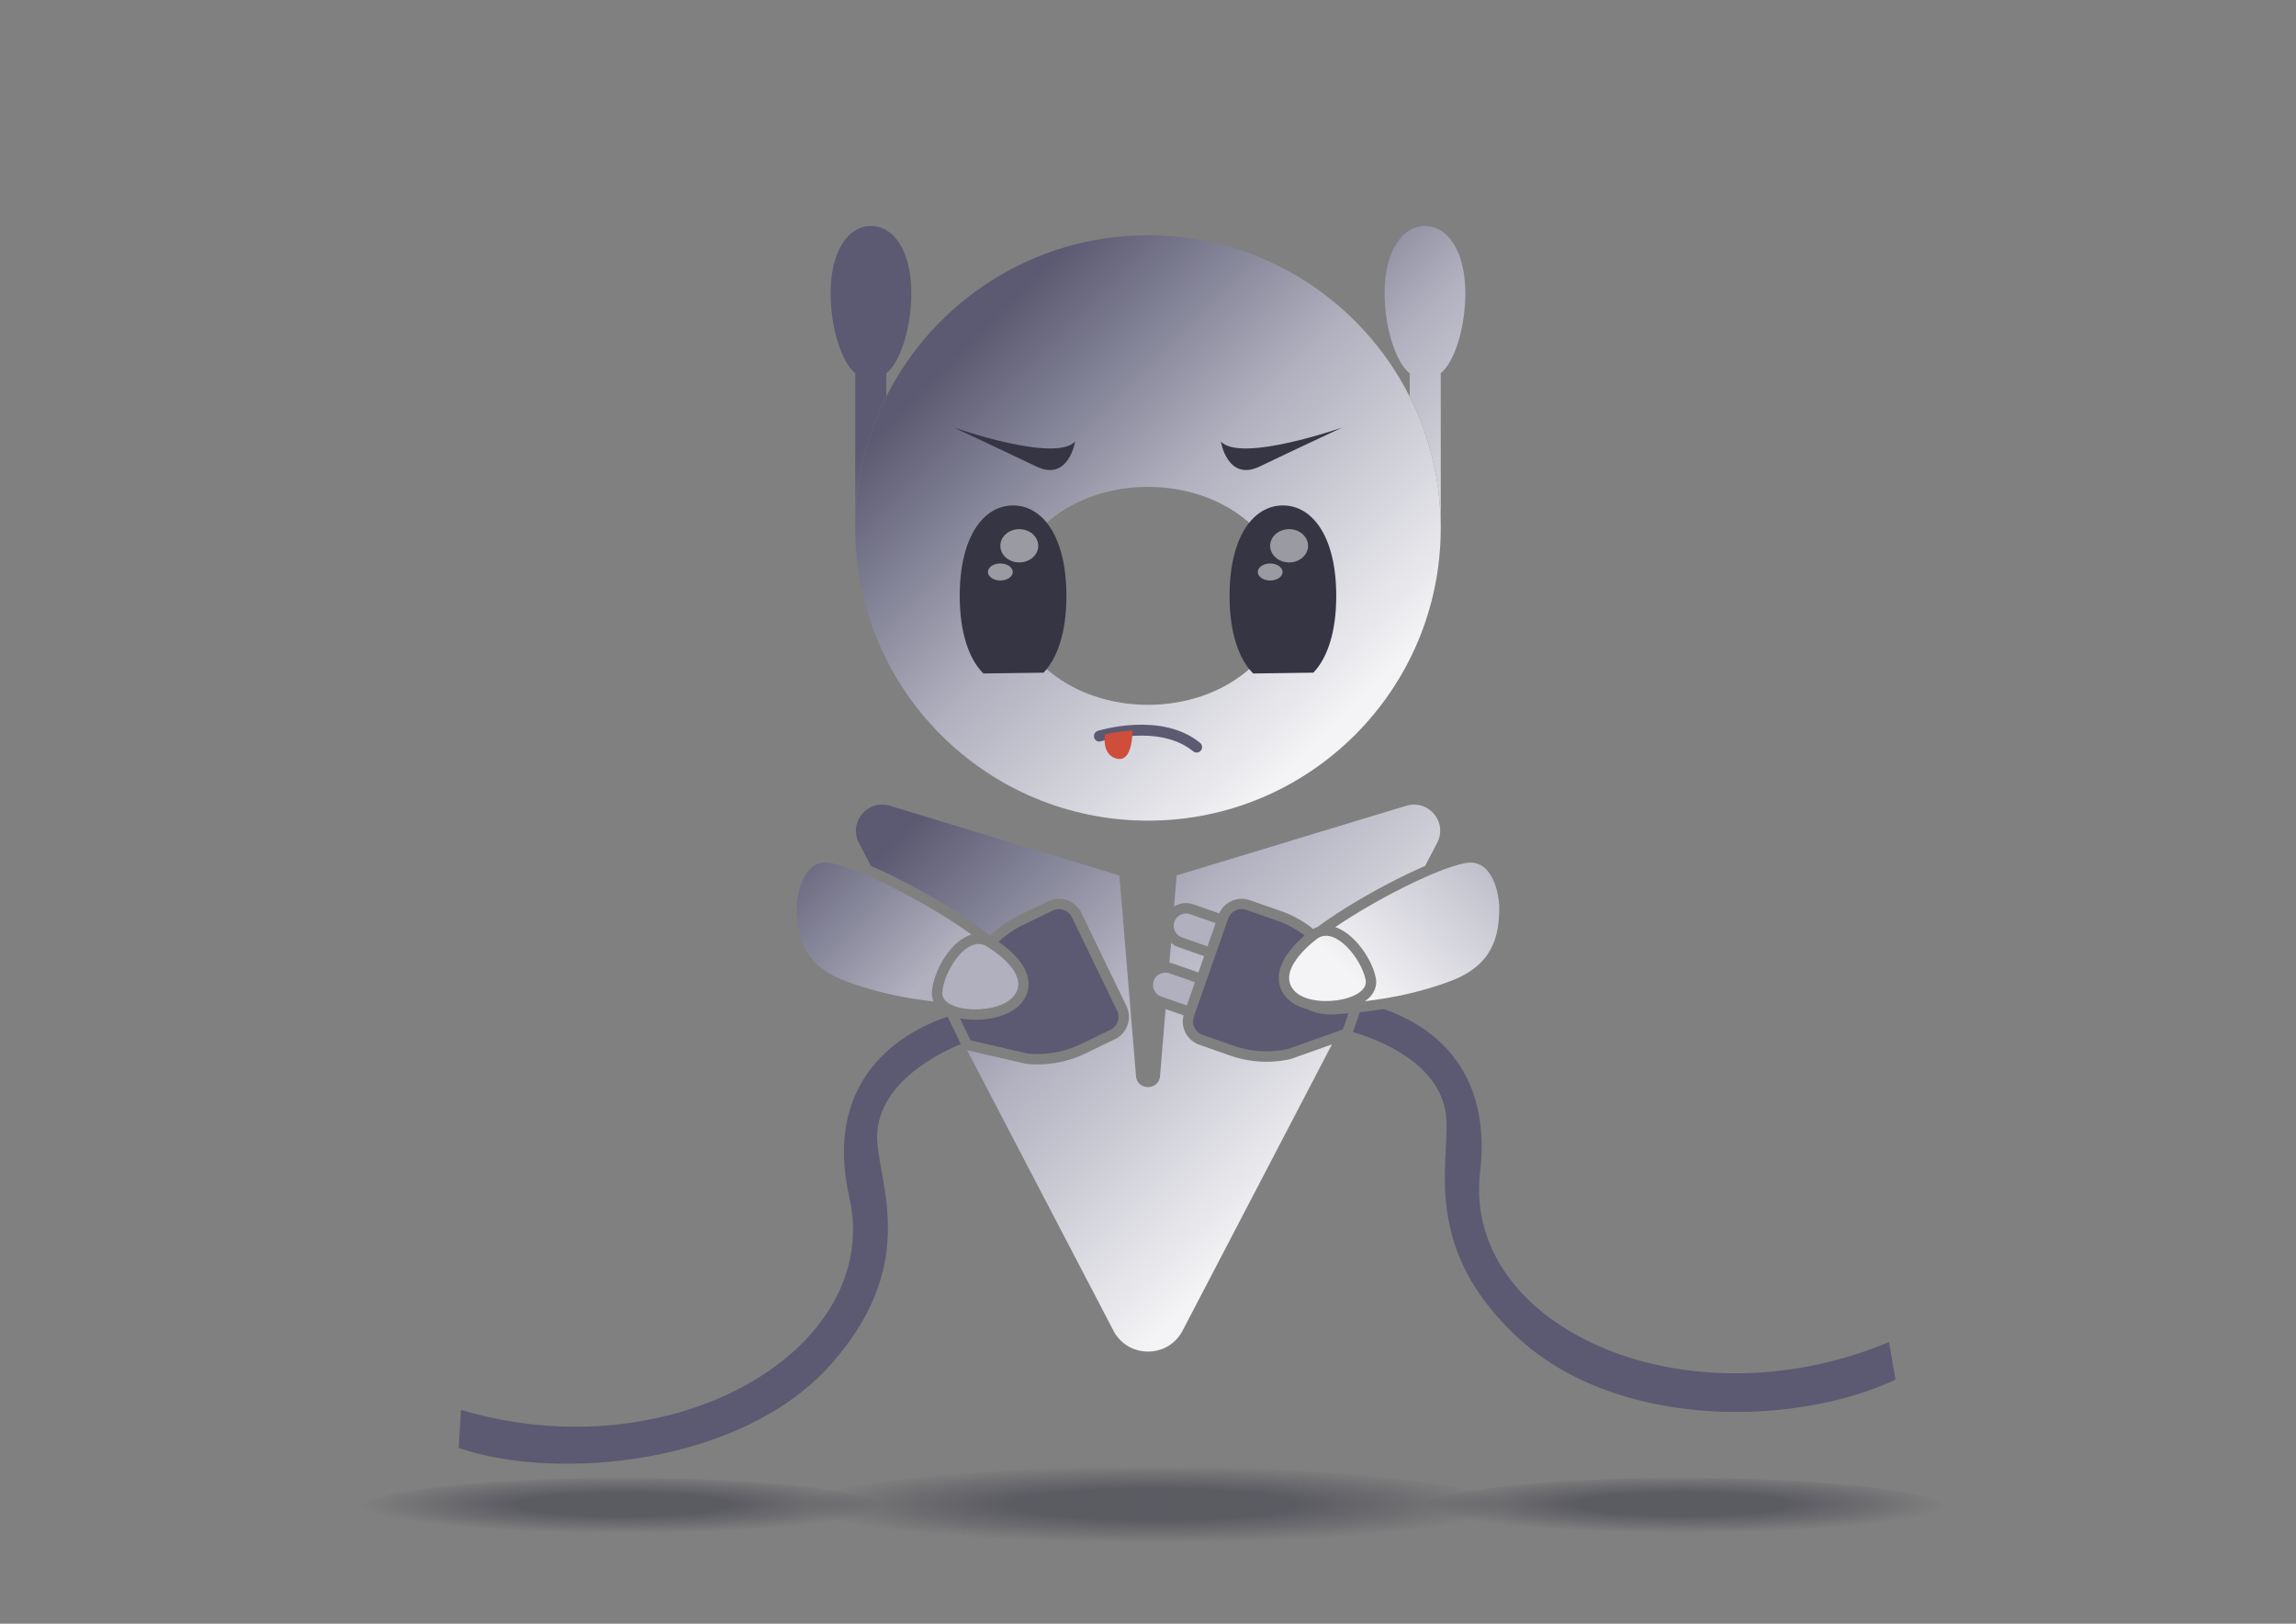 <svg xmlns="http://www.w3.org/2000/svg" xmlns:xlink="http://www.w3.org/1999/xlink" id="Calque_1" data-name="Calque 1" viewBox="0 0 841.89 595.28"><rect x="0" y="0" width="841.89" height="595.28" fill="#808080" stroke="none"/><defs><linearGradient id="Dégradé_sans_nom_11" x1="383.34" x2="545.31" y1="220.54" y2="382.51" data-name="Dégradé sans nom 11" gradientUnits="userSpaceOnUse"><stop offset=".1" stop-color="#5b5a72"/><stop offset=".5" stop-color="#b0b0bf"/><stop offset=".96" stop-color="#f4f4f6"/></linearGradient><linearGradient xlink:href="#Dégradé_sans_nom_11" id="Dégradé_sans_nom_11-2" x1="343.66" x2="505.63" y1="260.23" y2="422.19" data-name="Dégradé sans nom 11"/><linearGradient id="Dégradé_sans_nom_4" x1="316.92" x2="453.76" y1="136.35" y2="273.18" data-name="Dégradé sans nom 4" gradientUnits="userSpaceOnUse"><stop offset=".1" stop-color="#5b5a72"/><stop offset=".5" stop-color="#b0b0bf"/><stop offset=".96" stop-color="#f4f4f6"/></linearGradient><linearGradient xlink:href="#Dégradé_sans_nom_4" id="Dégradé_sans_nom_4-2" x1="443.25" x2="583.09" y1="53.76" y2="193.6" data-name="Dégradé sans nom 4"/><linearGradient xlink:href="#Dégradé_sans_nom_4" id="Dégradé_sans_nom_4-3" x1="338.15" x2="498.26" y1="110.78" y2="270.88" data-name="Dégradé sans nom 4"/><linearGradient id="Dégradé_sans_nom_26" x1="548.55" x2="490.71" y1="295.95" y2="353.79" data-name="Dégradé sans nom 26" gradientUnits="userSpaceOnUse"><stop offset="0" stop-color="#b0b0bf"/><stop offset="1" stop-color="#f4f4f6"/></linearGradient><linearGradient id="Dégradé_sans_nom_46" x1="295.5" x2="348.05" y1="297.37" y2="349.91" data-name="Dégradé sans nom 46" gradientUnits="userSpaceOnUse"><stop offset="0" stop-color="#5b5a72"/><stop offset="1" stop-color="#b0b0bf"/></linearGradient><linearGradient xlink:href="#Dégradé_sans_nom_26" id="Dégradé_sans_nom_26-2" x1="557.64" x2="499.8" y1="305.04" y2="362.88" data-name="Dégradé sans nom 26"/><linearGradient xlink:href="#Dégradé_sans_nom_46" id="Dégradé_sans_nom_46-2" x1="286.34" x2="338.88" y1="306.54" y2="359.08" data-name="Dégradé sans nom 46"/><linearGradient xlink:href="#Dégradé_sans_nom_11" id="Dégradé_sans_nom_11-3" x1="308.19" x2="470.16" y1="295.7" y2="457.66" data-name="Dégradé sans nom 11"/><radialGradient id="Dégradé_sans_nom_17" cx="422.78" cy="553.67" r="128.87" data-name="Dégradé sans nom 17" fx="422.78" fy="553.67" gradientTransform="matrix(1 0 -0 .11 .02 490.57)" gradientUnits="userSpaceOnUse"><stop offset=".4" stop-color="#353544" stop-opacity=".5"/><stop offset="1" stop-color="#353544" stop-opacity="0"/></radialGradient><radialGradient xlink:href="#Dégradé_sans_nom_17" id="Dégradé_sans_nom_17-2" cx="617.17" cy="553.67" r="95.93" data-name="Dégradé sans nom 17" fx="617.17" fy="553.67" gradientTransform="matrix(1 0 -0 .11 .02 490.5)"/><radialGradient xlink:href="#Dégradé_sans_nom_17" id="Dégradé_sans_nom_17-3" cx="228.39" cy="553.67" r="95.93" data-name="Dégradé sans nom 17" fx="228.39" fy="553.67" gradientTransform="matrix(1 0 -0 .11 .02 490.64)"/><style>.cls-2{fill:#b0b0bf}.cls-3{fill:#5b5a72}.cls-4{fill:#353544}.cls-19{fill:#fff;opacity:.5}</style></defs><path d="m515.7 295.39-84.26 25.55-.95 11.43a8.225 8.225 0 0 1 4.39-1.28c.93 0 1.86.16 2.75.47l9.42 3.3a9.085 9.085 0 0 1 8.27-5.34c1.02 0 2.03.17 3 .51l11.34 3.97c4.32 1.51 8.32 3.75 11.85 6.58.52-.3 1.05-.54 1.6-.73 6.84-5.05 16.02-10.7 25.99-15.92 3.04-1.59 8.12-4.16 13.45-6.46l4.41-8.45c3.95-7.53-3.12-16.05-11.26-13.61Z" style="fill:url(#Dégradé_sans_nom_11)"/><path d="m439.43 356.51 1.04-2.98 1.05-2.99-9.38-3.28a8.27 8.27 0 0 1-2.74-1.6l-.6 7.25c.42.08.84.18 1.25.33l9.39 3.28Z" style="fill:url(#Dégradé_sans_nom_11-2)"/><path d="M324.99 136.9v8.49c-7.29 14.5-11.39 30.9-11.39 48.21v-56.77c-5.31-4.33-9.03-17.29-9.03-29.24 0-15.87 6.6-24.73 14.8-24.73s14.8 8.86 14.8 24.73c0 11.95-3.8 24.98-9.19 29.31Z" style="fill:url(#Dégradé_sans_nom_4)"/><path d="M528.29 136.83v56.77c0-17.31-4.1-33.71-11.39-48.21v-8.49c-5.39-4.33-9.19-17.36-9.19-29.31 0-15.87 6.68-24.73 14.8-24.73s14.8 8.86 14.8 24.73c0 11.95-3.72 24.91-9.03 29.24Z" style="fill:url(#Dégradé_sans_nom_4-2)"/><path d="M420.94 258.4c27.71 0 50.1-17.87 50.1-39.92s-22.4-39.98-50.1-39.98-50.1 17.87-50.1 39.98 22.47 39.92 50.1 39.92Zm95.96-113.01c7.29 14.5 11.39 30.9 11.39 48.21 0 59.21-48.06 107.27-107.35 107.27S313.59 252.81 313.59 193.6c0-17.31 4.1-33.71 11.39-48.21 17.69-35.07 53.98-59.14 95.96-59.14s78.27 24.07 95.96 59.14Z" style="fill:url(#Dégradé_sans_nom_4-3)"/><path d="M481.6 246.6c5.06-5.31 8.37-14.77 8.37-28.14 0-21.75-8.76-33.16-19.56-33.16s-19.56 11.41-19.56 33.16c0 13.63 3.44 23.2 8.66 28.45l22.08-.3Z" class="cls-4"/><ellipse cx="465.74" cy="209.7" class="cls-19" rx="4.55" ry="3.12"/><ellipse cx="472.69" cy="200.1" class="cls-19" rx="6.95" ry="6.1"/><path d="M382.66 246.6c5.06-5.31 8.37-14.77 8.37-28.14 0-21.75-8.76-33.16-19.56-33.16s-19.56 11.41-19.56 33.16c0 13.63 3.44 23.2 8.66 28.45l22.08-.3Z" class="cls-4"/><ellipse cx="366.8" cy="209.7" class="cls-19" rx="4.55" ry="3.12"/><ellipse cx="373.75" cy="200.1" class="cls-19" rx="6.95" ry="6.1"/><ellipse cx="422.78" cy="553.67" rx="130.92" ry="15.9" style="fill:url(#Dégradé_sans_nom_17)"/><ellipse cx="617.17" cy="553.67" rx="97.46" ry="11.84" style="fill:url(#Dégradé_sans_nom_17-2)"/><ellipse cx="228.39" cy="553.67" rx="97.46" ry="11.84" style="fill:url(#Dégradé_sans_nom_17-3)"/><path d="M403.12 269.86s22.18-6.97 35.65 4.03" style="fill:none;stroke:#5b5a72;stroke-linecap:round;stroke-linejoin:round;stroke-width:4px"/><path d="M405.17 269.26s-1.38 7.64 4.48 8.91c5.86 1.27 5.58-10.36 5.58-10.36s-5.04.3-10.06 1.45Z" style="fill:#cf4d3b"/><path d="M483.31 343.9s-14.99 10.63-9.35 18.57c5.64 7.94 28.23 4.54 26.8-3.14-1.44-7.68-10.86-19.48-17.44-15.44Z" style="fill:url(#Dégradé_sans_nom_26)"/><path d="M361.19 346.61s16.05 8.96 11.3 17.46-27.58 7.55-26.98-.24c.6-7.79 8.71-20.53 15.68-17.22Z" style="fill:url(#Dégradé_sans_nom_46)"/><path d="M447.66 161.88s2.42 14.82 14.2 9.16c12.89-6.19 30.34-14.32 30.34-14.32s-37.13 13.05-44.54 5.16ZM394.23 161.88s-2.42 14.82-14.2 9.16c-12.89-6.19-30.34-14.32-30.34-14.32s37.13 13.05 44.54 5.16Z" class="cls-4"/><path d="M540.38 316.3c-6.75-1.15-33.32 11.72-50.76 23.58 7.21 2.45 13.61 12.02 14.87 18.76.42 2.26-.2 4.53-1.76 6.41-.63.76-1.39 1.43-2.24 2.02 11.42-1.38 21.48-3.71 31.05-7.26 15.89-5.9 18.26-16.44 18.22-27.58 0 0-.52-14.41-9.37-15.92Z" style="fill:url(#Dégradé_sans_nom_26-2)"/><path d="M488.85 371.93s-5.19.3-9.49-1.94c-3.75-.98-6.72-2.8-8.51-5.31-1.95-2.75-4.18-8.59 2.74-16.9 1.6-1.92 3.37-3.58 4.79-4.81a36.716 36.716 0 0 0-9.99-5.4l-11.34-3.97c-2.75-.96-5.77.49-6.73 3.24l-6.27 17.93-6.27 17.93c-.96 2.75.49 5.77 3.24 6.73l11.34 3.97c6.4 2.24 13.3 2.64 19.91 1.17l20.12-7.15 2.07-5.93c-1.84.16-3.71.3-5.63.42Z" class="cls-3"/><path d="m445.76 338.43-9.38-3.28c-2.36-.82-4.93.42-5.76 2.77-.82 2.35.42 4.93 2.77 5.76l9.38 3.28 2.98-8.53ZM438.17 360.1l-9.38-3.28c-2.36-.82-4.93.42-5.76 2.77-.82 2.36.42 4.93 2.77 5.76l9.38 3.28 2.98-8.53Z" class="cls-2"/><path d="M692.66 492.01c-74.56 31.27-156.48-5.34-149.94-62.33 4.58-39.89-20.15-54.54-35.4-59.75-2.99.48-6.07.88-9.26 1.22l.58-.06-2.55 7.3c8.74 2.55 30.3 10.57 33.84 28.56 3.12 15.84-11.17 49.21 27.44 84.14 36.63 33.15 101.35 31.82 137.65 14.7L692.65 492ZM409.6 370.49l-8.28-17.1-8.28-17.1c-1.27-2.63-4.43-3.72-7.06-2.45l-10.81 5.23a36.29 36.29 0 0 0-9.01 6.22c1.51 1.05 3.36 2.46 5.09 4.13 7.78 7.51 6.18 13.57 4.54 16.5-3.27 5.86-11.51 7.94-18.13 7.94-1.29 0-3.41-.09-5.69-.53l3.91 8.07 20.81 4.81c6.74.71 13.55-.48 19.65-3.43l10.81-5.23c2.63-1.27 3.72-4.43 2.45-7.06Z" class="cls-3"/><path d="M341.72 363.54c.58-7.52 6.82-18.71 14.5-20.89-17.08-12.51-47.42-27.59-54.71-26.35-8.85 1.51-9.37 15.92-9.37 15.92-.04 11.13 2.32 21.68 18.22 27.58 9.83 3.65 20.18 6.01 31.99 7.37a7.357 7.357 0 0 1-.63-3.63Z" style="fill:url(#Dégradé_sans_nom_46-2)"/><path d="M473.55 388.16c-.15.05-.29.09-.44.13-2.86.64-5.81.96-8.74.96-4.52 0-8.98-.76-13.25-2.25l-11.34-3.97c-4.73-1.65-7.23-6.84-5.57-11.57-.09.25-.16.51-.23.77l-6.59-2.3-2.03 24.56c-.46 5.4-8.37 5.4-8.82 0l-6.08-73.54-84.19-25.55c-8.14-2.43-15.21 6.08-11.33 13.61l4.41 8.45c5.33 2.3 10.42 4.87 13.46 6.46 12.18 6.38 23.19 13.4 30.17 19.18 3.08-3.02 6.63-5.54 10.56-7.44l10.81-5.23a9.07 9.07 0 0 1 3.95-.91c3.46 0 6.67 2.01 8.18 5.13l8.28 17.1 8.28 17.1c1.06 2.18 1.2 4.65.4 6.94a9.022 9.022 0 0 1-4.62 5.19l-10.81 5.23a40.435 40.435 0 0 1-17.49 4.01c-1.4 0-2.82-.07-4.22-.22-.15-.02-.31-.04-.46-.08l-20.81-4.81c-.16-.04-.31-.11-.46-.16l53.68 102.85c5.32 10.27 20.08 10.27 25.4 0l54.75-104.91-14.85 5.27Z" style="fill:url(#Dégradé_sans_nom_11-3)"/><path d="m352.33 382.8-4.59-9.49c-.09-.19-.15-.39-.21-.59-11.66 3.78-46.68 19.23-36.11 66.1 12.63 55.96-64.89 101.15-142.37 78.07l-.87 13.96c35.72 12.26 103.51 6.38 136.37-30.51 34.63-38.87 15.74-69.41 17.14-85.5 1.6-18.32 22.26-28.61 30.64-32.06Z" class="cls-3"/></svg>
